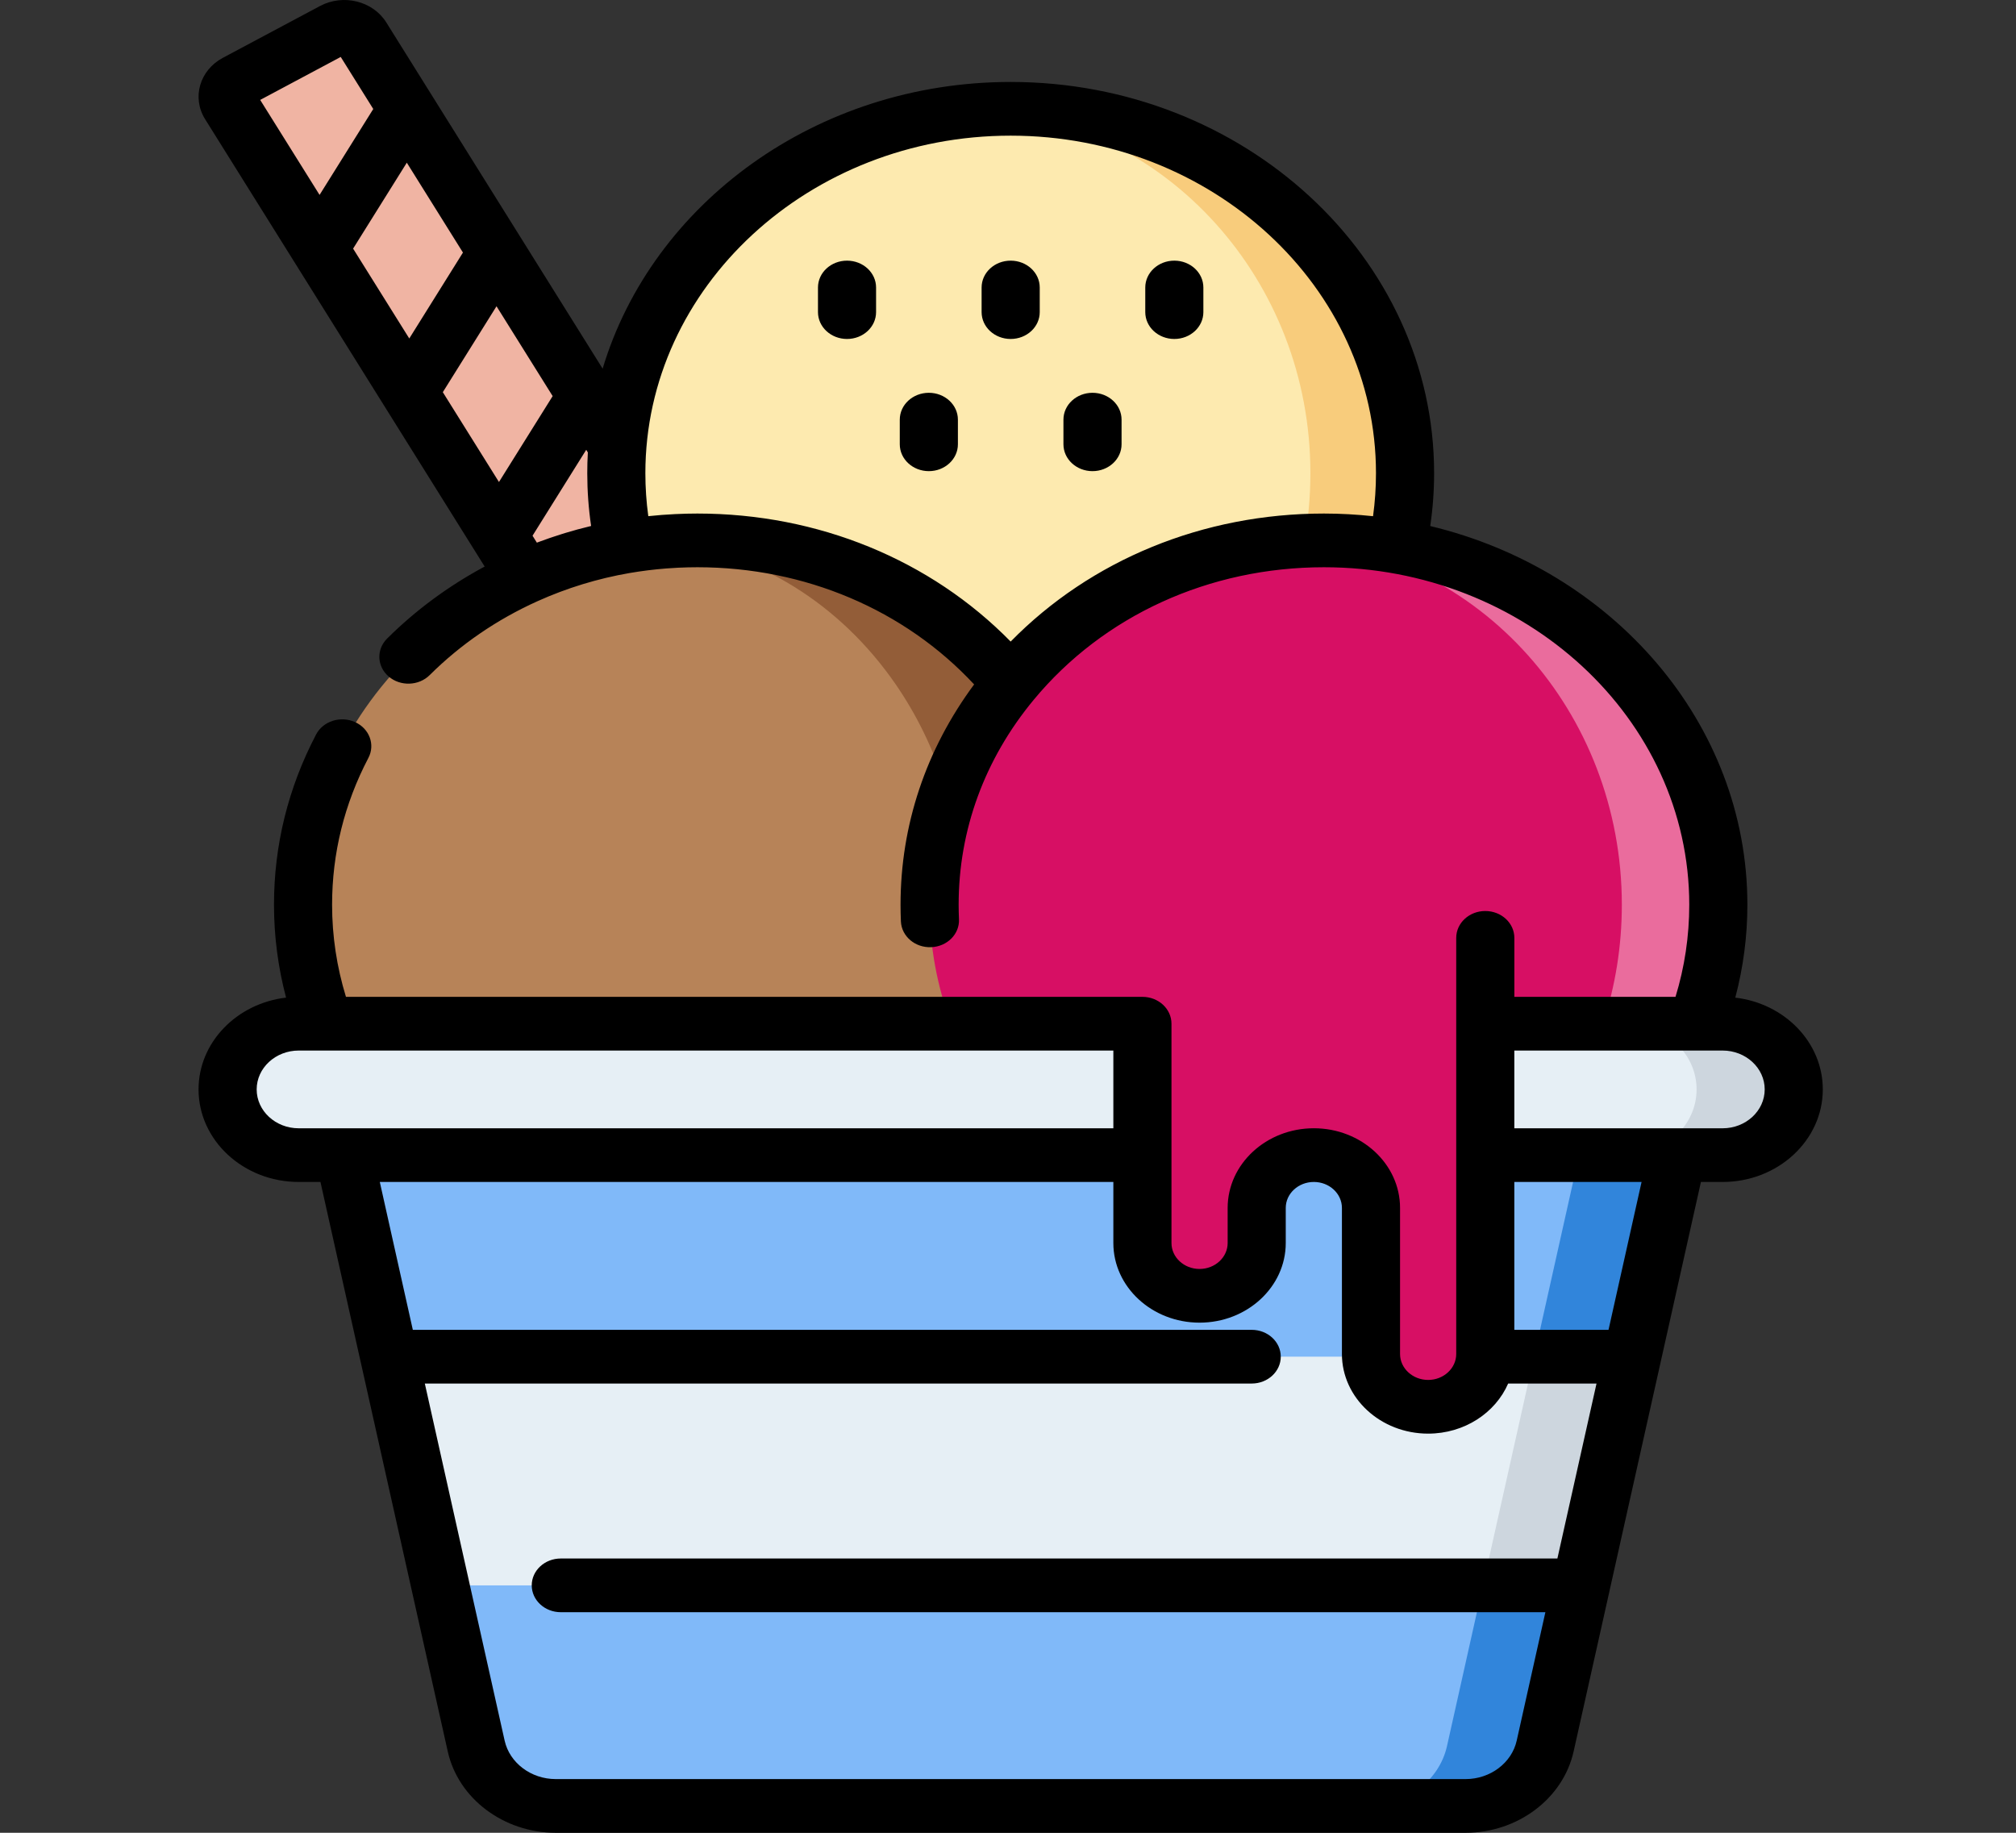 <svg width="66" height="60" viewBox="0 0 66 60" fill="none" xmlns="http://www.w3.org/2000/svg">
<rect x="0" y="0" width="66" height="60" fill="#333333" stroke="none"/>
<g clip-path="url(#clip0)">
<path d="M10.954 0.957L7.769 2.656C7.465 2.818 7.361 3.176 7.536 3.457L23.463 28.945C23.638 29.225 24.027 29.322 24.331 29.159L27.515 27.461C27.819 27.299 27.923 26.94 27.747 26.659L11.821 1.172C11.646 0.891 11.257 0.795 10.954 0.957Z" fill="#F0B4A3"/>
<path d="M33.088 27.419C40.218 27.419 45.999 22.078 45.999 15.49C45.999 8.902 40.218 3.562 33.088 3.562C25.957 3.562 20.177 8.902 20.177 15.49C20.177 22.078 25.957 27.419 33.088 27.419Z" fill="#FDEAAF"/>
<path d="M33.087 3.562C32.8 3.562 32.515 3.571 32.232 3.588C38.188 3.995 42.9 9.168 42.9 15.49C42.9 21.813 38.188 26.985 32.232 27.392C32.515 27.409 32.8 27.419 33.087 27.419C40.218 27.419 45.998 22.078 45.998 15.49C45.998 8.902 40.218 3.562 33.087 3.562Z" fill="#F8CC7C"/>
<path d="M35.742 29.619C35.742 31.825 35.094 33.891 33.962 35.665C33.697 36.081 33.405 36.482 33.088 36.864C32.77 36.482 32.478 36.081 32.213 35.665H11.7C10.569 33.892 9.921 31.825 9.921 29.619C9.921 23.031 15.701 17.691 22.831 17.691C27.012 17.691 30.729 19.527 33.087 22.374C34.752 24.383 35.742 26.894 35.742 29.619Z" fill="#B78358"/>
<path d="M33.087 22.374C30.729 19.527 27.012 17.691 22.831 17.691C22.446 17.691 22.065 17.707 21.688 17.738C24.789 18.041 27.513 19.792 29.303 22.374C30.696 24.383 31.523 26.894 31.523 29.619C31.523 31.825 30.981 33.891 30.035 35.664H32.213C32.478 36.081 32.77 36.481 33.088 36.864C33.405 36.481 33.697 36.081 33.962 35.664C35.094 33.891 35.742 31.825 35.742 29.619C35.742 26.894 34.753 24.383 33.087 22.374Z" fill="#935D38"/>
<path d="M7.451 35.664C7.451 36.853 8.493 37.816 9.779 37.816H56.396C57.681 37.816 58.724 36.853 58.724 35.664C58.724 34.477 57.681 33.513 56.396 33.513H9.779C8.494 33.513 7.451 34.477 7.451 35.664Z" fill="#E6EFF5"/>
<path d="M56.396 33.513H53.215C54.501 33.513 55.543 34.477 55.543 35.664C55.543 36.852 54.501 37.816 53.215 37.816H56.396C57.681 37.816 58.724 36.853 58.724 35.664C58.724 34.477 57.681 33.513 56.396 33.513Z" fill="#CDD6DE"/>
<path d="M47.982 59.121H18.193C16.932 59.121 15.845 58.303 15.59 57.162L11.266 37.816H54.909L50.585 57.162C50.33 58.303 49.243 59.121 47.982 59.121Z" fill="#80B9F9"/>
<path d="M51.696 37.816L47.372 57.162C47.117 58.303 46.029 59.121 44.769 59.121H47.982C49.243 59.121 50.33 58.303 50.585 57.162L54.909 37.816H51.696Z" fill="#3185DB"/>
<path d="M51.761 51.9L53.434 44.414H12.741L14.414 51.9H51.761Z" fill="#E6EFF5"/>
<path d="M48.548 51.9H51.761L53.434 44.414H50.221L48.548 51.9Z" fill="#CDD6DE"/>
<path d="M56.254 29.619C56.254 23.03 50.474 17.691 43.344 17.691C39.163 17.691 35.447 19.526 33.087 22.374C31.422 24.383 30.433 26.894 30.433 29.619C30.433 30.982 30.68 32.292 31.137 33.513H37.4V40.693C37.4 41.648 38.238 42.422 39.271 42.422C40.304 42.422 41.142 41.648 41.142 40.693V39.544C41.142 38.589 41.979 37.815 43.013 37.815C44.046 37.815 44.883 38.589 44.883 39.544V44.326C44.883 45.281 45.721 46.054 46.754 46.054C47.787 46.054 48.625 45.281 48.625 44.326V33.513H55.55C56.007 32.292 56.254 30.982 56.254 29.619Z" fill="#D70F64"/>
<path d="M43.344 17.691C43.06 17.691 42.779 17.7 42.501 17.717C48.416 18.116 53.096 23.291 53.096 29.619C53.096 30.982 52.879 32.292 52.478 33.513H55.55C56.007 32.292 56.254 30.982 56.254 29.619C56.254 23.03 50.474 17.691 43.344 17.691Z" fill="#EA6C9D"/>
<path d="M27.73 8.533C27.205 8.533 26.779 8.926 26.779 9.412V10.218C26.779 10.704 27.205 11.097 27.73 11.097C28.255 11.097 28.681 10.704 28.681 10.218V9.412C28.681 8.926 28.255 8.533 27.73 8.533Z" fill="black"/>
<path d="M33.087 8.533C32.562 8.533 32.136 8.926 32.136 9.412V10.218C32.136 10.704 32.562 11.097 33.087 11.097C33.613 11.097 34.039 10.704 34.039 10.218V9.412C34.039 8.926 33.613 8.533 33.087 8.533Z" fill="black"/>
<path d="M38.445 8.533C37.92 8.533 37.494 8.926 37.494 9.412V10.218C37.494 10.704 37.92 11.097 38.445 11.097C38.97 11.097 39.396 10.704 39.396 10.218V9.412C39.396 8.926 38.97 8.533 38.445 8.533Z" fill="black"/>
<path d="M30.409 12.859C29.883 12.859 29.457 13.253 29.457 13.738V14.545C29.457 15.03 29.883 15.424 30.409 15.424C30.934 15.424 31.36 15.03 31.36 14.545V13.738C31.36 13.253 30.934 12.859 30.409 12.859Z" fill="black"/>
<path d="M35.766 12.859C35.241 12.859 34.815 13.253 34.815 13.738V14.545C34.815 15.03 35.241 15.424 35.766 15.424C36.292 15.424 36.718 15.03 36.718 14.545V13.738C36.718 13.253 36.292 12.859 35.766 12.859Z" fill="black"/>
<path d="M56.81 32.66C57.072 31.669 57.206 30.651 57.206 29.619C57.206 23.667 52.788 18.651 46.823 17.221C46.907 16.65 46.95 16.071 46.95 15.491C46.95 8.428 40.731 2.683 33.087 2.683C26.726 2.683 21.353 6.663 19.729 12.069L12.645 0.732C12.208 0.033 11.236 -0.208 10.478 0.196L7.293 1.895C6.537 2.298 6.276 3.196 6.712 3.897L15.867 18.547C14.685 19.182 13.613 19.971 12.674 20.904C12.316 21.26 12.338 21.816 12.723 22.146C13.108 22.477 13.71 22.456 14.068 22.1C15.079 21.095 16.267 20.281 17.598 19.681C18.555 19.25 19.569 18.939 20.613 18.759C21.011 18.691 21.412 18.641 21.808 18.61C21.94 18.6 22.071 18.591 22.202 18.585C22.202 18.585 22.202 18.585 22.202 18.585C22.202 18.585 22.203 18.585 22.203 18.585C22.418 18.575 22.63 18.57 22.832 18.57C26.351 18.57 29.615 19.96 31.891 22.406C30.314 24.535 29.482 27.013 29.482 29.619C29.482 29.802 29.486 29.986 29.494 30.168C29.517 30.652 29.959 31.03 30.485 31.008C31.01 30.988 31.418 30.578 31.395 30.093C31.388 29.936 31.384 29.777 31.384 29.619C31.384 27.169 32.235 24.849 33.843 22.908C36.127 20.151 39.59 18.57 43.344 18.57C49.939 18.57 55.303 23.526 55.303 29.619C55.303 30.646 55.152 31.658 54.853 32.634H49.577V30.703C49.577 30.217 49.151 29.824 48.625 29.824C48.1 29.824 47.674 30.217 47.674 30.703V33.513V44.326C47.674 44.794 47.262 45.175 46.755 45.175C46.248 45.175 45.835 44.794 45.835 44.326V39.544C45.835 38.106 44.569 36.936 43.013 36.936C41.457 36.936 40.191 38.106 40.191 39.544V40.693C40.191 41.161 39.778 41.542 39.271 41.542C38.764 41.542 38.352 41.161 38.352 40.693V33.513C38.352 33.027 37.926 32.634 37.401 32.634L11.326 32.634C11.026 31.658 10.872 30.646 10.872 29.619C10.872 27.934 11.272 26.317 12.061 24.811C12.29 24.374 12.092 23.848 11.619 23.637C11.146 23.426 10.577 23.608 10.348 24.045C9.434 25.792 8.97 27.667 8.97 29.619C8.97 30.651 9.104 31.669 9.365 32.659C7.752 32.848 6.5 34.123 6.5 35.664C6.5 37.335 7.972 38.694 9.78 38.694H10.491L11.808 44.588C11.809 44.59 11.809 44.592 11.81 44.594L14.659 57.339C15.003 58.881 16.49 60 18.194 60H47.982C49.686 60 51.172 58.881 51.517 57.339L52.693 52.08C52.693 52.078 52.694 52.075 52.694 52.073L54.366 44.594C54.366 44.592 54.367 44.59 54.367 44.588L55.685 38.694H56.396C58.204 38.694 59.675 37.335 59.675 35.664C59.675 34.123 58.423 32.848 56.81 32.66ZM18.959 17.319C18.942 17.323 18.925 17.328 18.908 17.332C18.776 17.368 18.644 17.407 18.513 17.446C18.474 17.458 18.436 17.47 18.397 17.482C18.301 17.512 18.206 17.543 18.111 17.575C18.069 17.589 18.027 17.603 17.985 17.617C17.878 17.654 17.772 17.692 17.667 17.731C17.643 17.74 17.619 17.749 17.594 17.758C17.588 17.76 17.582 17.762 17.576 17.765L17.434 17.538L19.192 14.725L19.245 14.811C19.232 15.036 19.226 15.262 19.226 15.491C19.226 16.07 19.268 16.648 19.352 17.219C19.338 17.222 19.325 17.226 19.312 17.229C19.194 17.258 19.076 17.288 18.959 17.319ZM14.497 12.839L16.255 10.026L18.093 12.967L16.335 15.78L14.497 12.839ZM11.56 8.139L13.318 5.326L15.156 8.268L13.399 11.081L11.56 8.139ZM11.155 1.864L12.22 3.568L10.462 6.381L8.518 3.271L11.155 1.864ZM33.087 21.003C30.463 18.327 26.787 16.812 22.831 16.812C22.598 16.812 22.353 16.818 22.107 16.83C21.815 16.843 21.52 16.867 21.224 16.898C21.16 16.433 21.128 15.962 21.128 15.491C21.128 9.398 26.493 4.441 33.087 4.441C39.682 4.441 45.047 9.398 45.047 15.491C45.047 15.963 45.015 16.434 44.951 16.899C44.423 16.843 43.887 16.812 43.344 16.812C39.388 16.812 35.712 18.327 33.087 21.003ZM8.403 35.664C8.403 34.963 9.02 34.392 9.779 34.392L36.449 34.392V36.937H11.267C11.266 36.937 11.264 36.937 11.263 36.937H9.779C9.02 36.937 8.403 36.366 8.403 35.664ZM49.654 56.984C49.491 57.713 48.788 58.242 47.982 58.242H18.193C17.387 58.242 16.684 57.713 16.521 56.984L13.908 45.293H40.979C41.504 45.293 41.93 44.899 41.93 44.414C41.93 43.928 41.504 43.535 40.979 43.535H13.515L12.434 38.694H36.449V40.693C36.449 42.131 37.715 43.3 39.271 43.3C40.827 43.3 42.093 42.131 42.093 40.693V39.544C42.093 39.075 42.505 38.694 43.013 38.694C43.52 38.694 43.932 39.075 43.932 39.544V44.326C43.932 45.764 45.198 46.933 46.754 46.933C47.941 46.933 48.958 46.253 49.374 45.293H52.267L50.986 51.021H18.359C17.834 51.021 17.408 51.414 17.408 51.9C17.408 52.385 17.834 52.779 18.359 52.779H50.593L49.654 56.984ZM52.66 43.535H49.576V38.694H53.742L52.66 43.535ZM56.396 36.937H54.913C54.911 36.937 54.909 36.937 54.907 36.937H49.576V34.392H56.396C57.155 34.392 57.773 34.963 57.773 35.664C57.773 36.366 57.155 36.937 56.396 36.937Z" fill="black"/>
</g>
<defs>
<clipPath id="clip0">
<rect width="64.94" height="60" fill="white" transform="translate(0.618)"/>
</clipPath>
</defs>
</svg>
